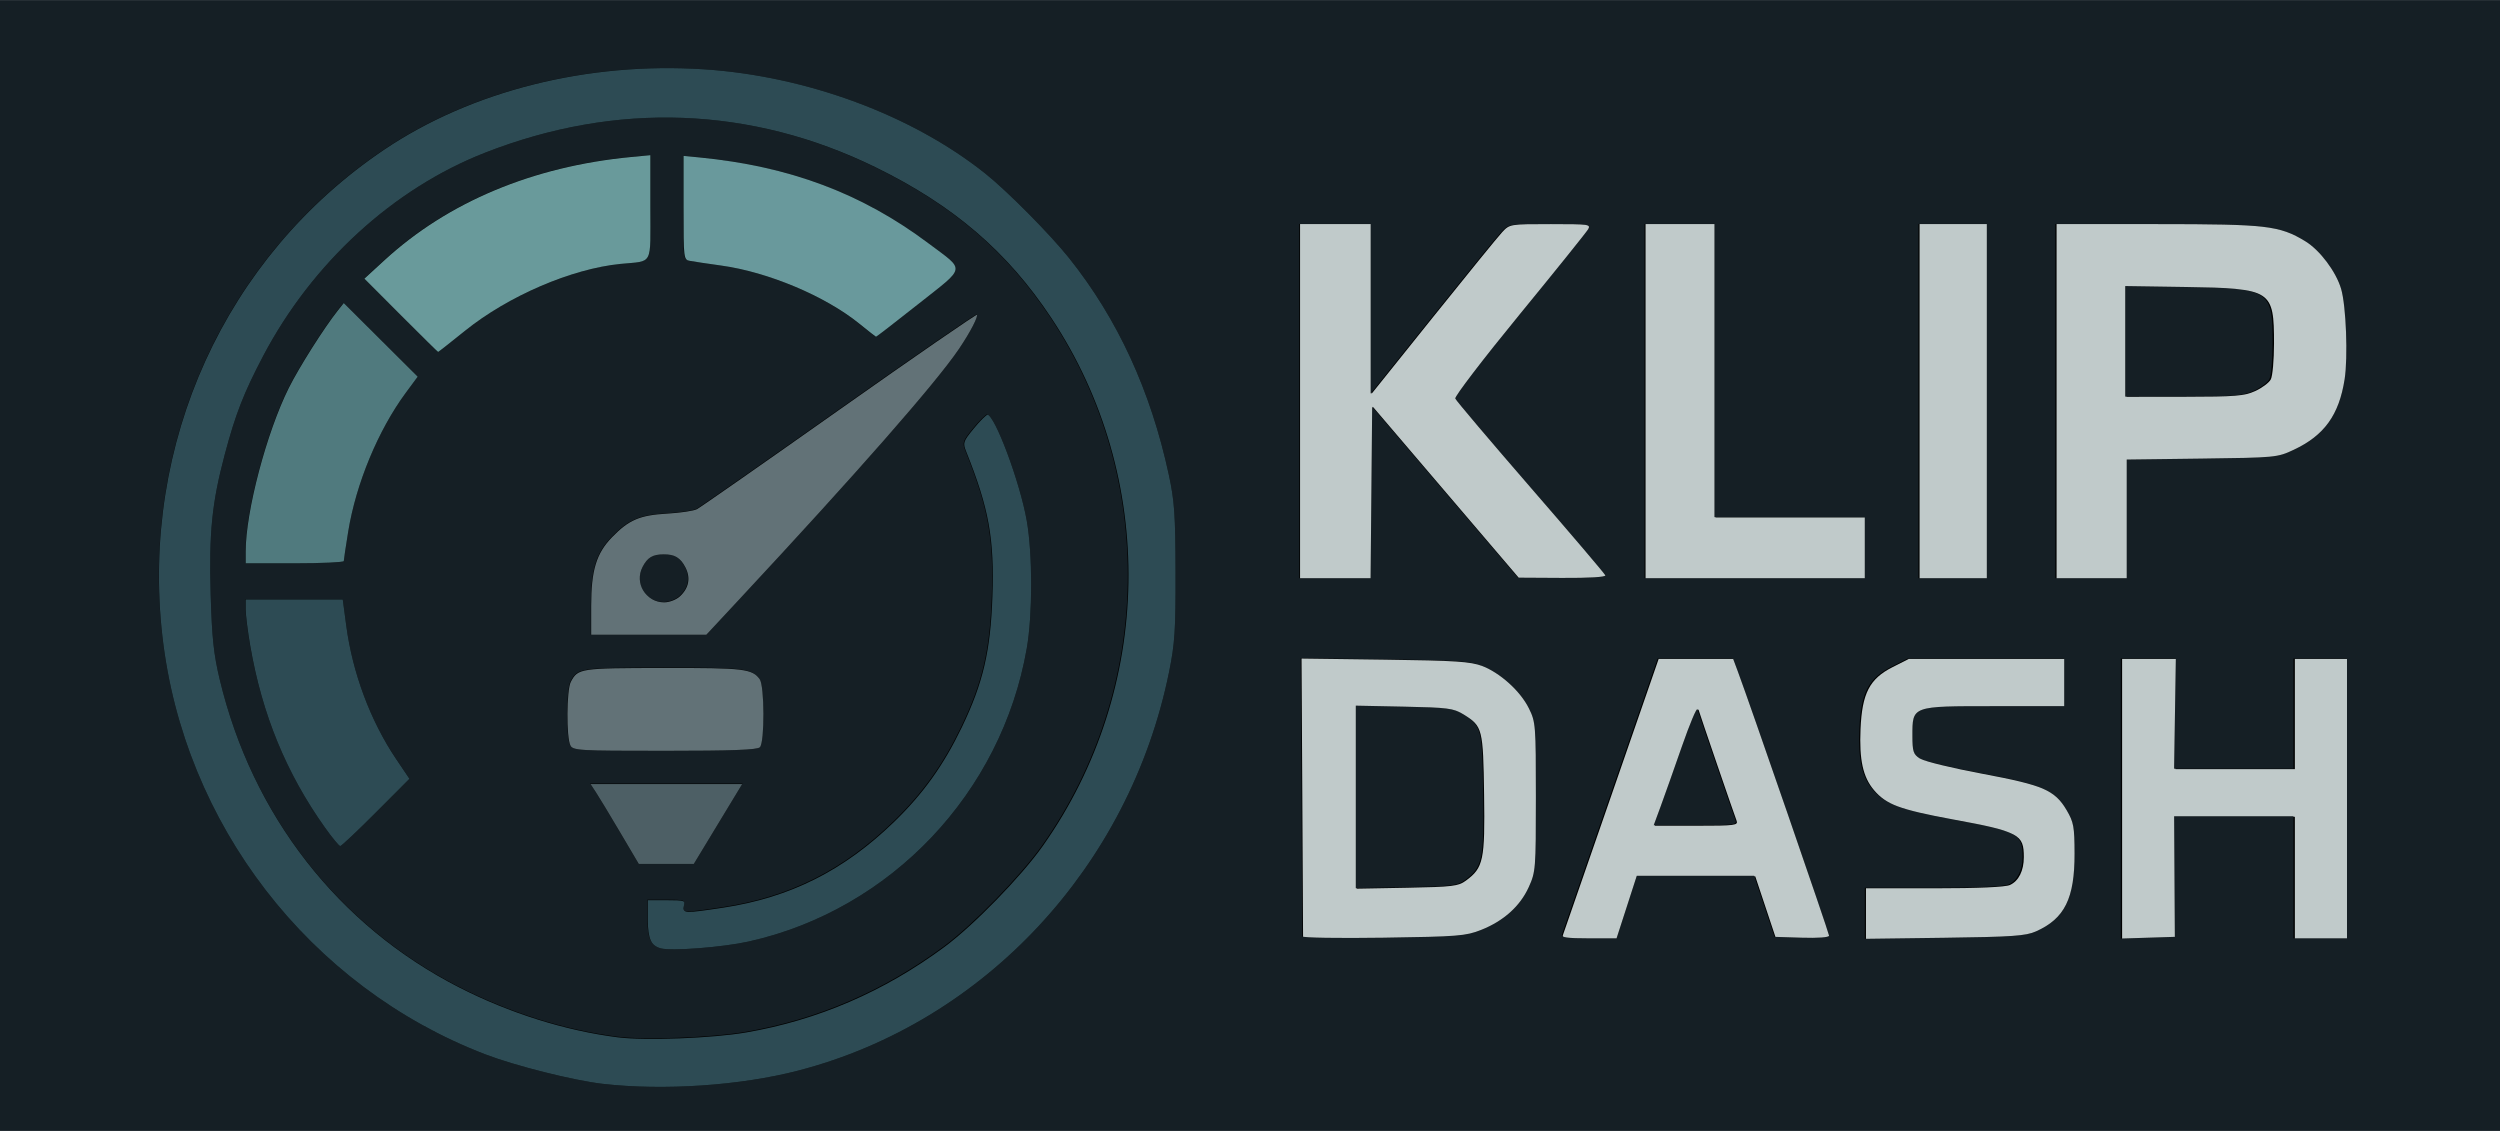 <?xml version="1.0" encoding="UTF-8" standalone="no"?>
<!DOCTYPE svg PUBLIC "-//W3C//DTD SVG 1.1//EN" "http://www.w3.org/Graphics/SVG/1.1/DTD/svg11.dtd">
<svg width="100%" height="100%" viewBox="0 0 840 380" version="1.1" xmlns="http://www.w3.org/2000/svg" xmlns:xlink="http://www.w3.org/1999/xlink" xml:space="preserve" xmlns:serif="http://www.serif.com/" style="fill-rule:evenodd;clip-rule:evenodd;stroke-linejoin:round;stroke-miterlimit:2;">
    <g id="Layer-1" serif:id="Layer 1" transform="matrix(2.835,0,0,2.835,107.076,-252.752)">
        <g transform="matrix(2.961,0,0,2.943,-37.774,89.165)">
            <rect x="0" y="0" width="100.07" height="45.607" style="fill:rgb(21,31,37);"/>
        </g>
        <path id="path41" d="M33.665,217.609C30.211,217.213 23.291,215.474 19.73,214.106C-1.096,206.106 -15.978,186.829 -18.531,164.543C-21.15,141.684 -11.093,119.584 7.696,106.905C18.056,99.914 31.843,96.451 45.667,97.367C57.849,98.174 70.31,102.79 78.997,109.714C81.61,111.797 86.688,116.921 88.949,119.756C94.695,126.963 98.603,135.449 100.746,145.373C101.428,148.533 101.539,150.123 101.556,156.972C101.572,163.852 101.469,165.43 100.783,168.811C96.114,191.823 78.899,210.32 56.821,216.043C49.964,217.821 40.881,218.435 33.665,217.609ZM50.598,211.445C59.119,209.979 66.943,206.606 74.098,201.312C77.562,198.748 83.214,192.94 85.763,189.325C98.902,170.688 99.297,145.718 86.75,126.81C81.529,118.941 75.172,113.49 65.944,108.969C51.23,101.76 35.284,101.166 19.729,107.248C8.848,111.502 -0.771,120.313 -6.579,131.346C-8.874,135.705 -9.866,138.251 -11.137,143.038C-12.654,148.754 -13.011,152.306 -12.802,159.594C-12.654,164.728 -12.446,166.689 -11.733,169.672C-7.903,185.698 2.283,198.786 16.626,206.112C22.571,209.149 29.16,211.224 35.381,212.018C38.637,212.434 46.59,212.134 50.598,211.445ZM40.544,201.552C39.358,201.234 38.957,200.337 38.957,198.004L38.957,195.778L41.217,195.778C43.303,195.778 43.463,195.832 43.292,196.484C43.066,197.349 43.279,197.358 47.865,196.666C55.811,195.469 62.187,192.268 68.147,186.485C71.593,183.141 74.009,179.759 76.17,175.257C78.674,170.038 79.555,166.262 79.777,159.795C80.012,152.943 79.369,149.392 76.671,142.642C76.255,141.602 76.306,141.448 77.568,139.908C78.304,139.01 79.043,138.275 79.21,138.275C80.122,138.275 83.119,146.294 83.921,150.876C84.617,154.858 84.617,162.008 83.919,166.009C80.93,183.15 67.788,196.996 50.951,200.744C47.899,201.423 41.824,201.895 40.544,201.552L40.544,201.552ZM35.687,187.752C34.455,185.666 33.161,183.523 32.81,182.99L32.173,182.02L50.232,182.02L47.346,186.782L44.46,191.545L37.926,191.545L35.687,187.752ZM0.735,187.223C-3.839,180.795 -6.727,173.768 -8.127,165.657C-8.425,163.934 -8.668,161.99 -8.668,161.336L-8.668,160.147L2.846,160.147L3.27,163.326C4.01,168.885 6.13,174.572 9.113,179.001L10.763,181.451L6.786,185.439C4.598,187.633 2.695,189.428 2.556,189.428C2.417,189.428 1.598,188.436 0.735,187.223ZM29.797,177.457C29.3,176.528 29.334,170.869 29.842,169.914C30.693,168.316 30.903,168.284 40.832,168.273C50.45,168.261 51.279,168.36 52.263,169.642C52.846,170.401 52.87,177.138 52.292,177.716C51.981,178.027 48.986,178.139 41.015,178.139C30.646,178.139 30.146,178.109 29.797,177.457L29.797,177.457ZM32.254,160.916C32.254,156.696 32.862,154.7 34.734,152.771C36.715,150.73 38.017,150.174 41.25,149.99C42.802,149.902 44.39,149.665 44.778,149.464C45.166,149.263 52.764,143.956 61.663,137.671C70.562,131.386 77.916,126.317 78.005,126.406C78.216,126.617 77.235,128.517 75.882,130.514C73.134,134.571 63.741,145.278 49.807,160.236L45.946,164.381L32.254,164.381L32.254,160.916ZM42.767,159.785C43.83,158.794 44.054,157.596 43.408,156.348C42.825,155.22 42.211,154.856 40.897,154.856C39.583,154.856 38.969,155.22 38.386,156.348C37.397,158.259 38.752,160.5 40.897,160.5C41.516,160.5 42.335,160.187 42.767,159.785ZM-8.668,154.457C-8.668,149.742 -6.194,140.366 -3.557,135.087C-2.332,132.635 0.63,127.96 2.245,125.928L2.946,125.046L7.341,129.422L11.735,133.797L10.329,135.701C7.052,140.136 4.421,146.48 3.498,152.166C3.211,153.936 2.976,155.504 2.975,155.649C2.974,155.795 0.354,155.914 -2.847,155.914L-8.668,155.914L-8.668,154.457ZM9.732,126.513L5.389,122.159L7.797,119.951C15.298,113.074 25.334,108.873 36.928,107.757L39.31,107.527L39.31,113.722C39.31,120.78 39.697,120.043 35.782,120.431C29.958,121.008 22.469,124.23 17.334,128.367C15.628,129.742 14.197,130.867 14.154,130.867C14.111,130.867 12.121,128.908 9.732,126.513ZM64.004,127.486C59.962,124.218 53.247,121.391 47.708,120.628C46.096,120.405 44.42,120.155 43.984,120.07C43.197,119.919 43.19,119.865 43.19,113.767L43.19,107.617L45.042,107.798C55.809,108.852 64.372,112.061 72.3,118.011C76.68,121.299 76.788,120.663 71.08,125.182C68.355,127.338 66.085,129.092 66.035,129.079C65.985,129.066 65.071,128.349 64.004,127.486ZM116.571,200.133C116.572,199.969 116.533,192.482 116.483,183.495L116.391,167.155L126.269,167.286C134.647,167.397 136.399,167.512 137.803,168.042C139.999,168.871 142.421,171.052 143.438,173.116C144.234,174.732 144.261,175.08 144.261,183.607C144.261,192.153 144.235,192.485 143.417,194.294C142.398,196.55 140.425,198.321 137.762,199.37C135.944,200.087 135.062,200.157 126.181,200.289C120.894,200.367 116.569,200.297 116.571,200.133L116.571,200.133ZM135.858,193.46C137.936,191.933 138.124,191.042 138.012,183.254C137.9,175.469 137.828,175.182 135.618,173.798C134.504,173.099 133.823,173.012 128.65,172.905L122.918,172.787L122.918,194.413L128.891,194.302C134.275,194.201 134.961,194.118 135.858,193.46ZM147.342,199.923C147.429,199.681 150.017,192.219 153.093,183.343L158.687,167.203L167.625,167.203L168.185,168.702C169.576,172.424 179.01,199.742 179.01,200.048C179.01,200.252 177.7,200.35 175.775,200.289L172.54,200.188L171.336,196.572L170.131,192.956L156.218,192.956L155.021,196.66L153.823,200.364L150.504,200.364C147.999,200.364 147.223,200.256 147.342,199.923ZM167.911,186.341C167.6,185.534 163.605,173.88 163.416,173.227C163.336,172.951 162.501,174.935 161.561,177.637C160.621,180.338 159.487,183.541 159.04,184.754L158.227,186.959L163.188,186.959C167.768,186.959 168.131,186.911 167.911,186.341ZM183.243,200.424L183.243,194.367L191.34,194.367C196.523,194.367 199.747,194.226 200.297,193.975C201.333,193.503 201.94,192.284 201.94,190.675C201.94,187.977 201.404,187.69 193.686,186.27C187.386,185.111 185.638,184.459 184.178,182.725C182.883,181.185 182.44,179.157 182.6,175.493C182.785,171.261 183.671,169.552 186.393,168.173L188.308,167.203L206.879,167.203L206.879,172.847L198.589,172.847C188.762,172.847 188.887,172.802 188.887,176.367C188.887,178.21 188.995,178.546 189.743,179.036C190.213,179.344 193.472,180.134 196.985,180.791C204.309,182.162 205.768,182.79 207.169,185.18C208,186.599 208.096,187.126 208.105,190.3C208.118,195.638 206.935,198.029 203.528,199.542C202.317,200.08 200.774,200.188 192.68,200.297L183.243,200.424ZM213.582,183.797L213.582,167.203L216.845,167.203L220.108,167.202L219.902,180.256L234.043,180.256L234.043,167.203L240.393,167.203L240.393,200.364L234.043,200.364L234.043,185.9L219.906,185.9L219.99,200.188L213.582,200.391L213.582,183.797L213.582,183.797ZM116.215,136.688L116.215,115.697L124.682,115.697L124.682,135.797L131.96,126.717C135.964,121.724 139.645,117.201 140.14,116.668C141.04,115.699 141.051,115.697 145.927,115.697C150.478,115.697 150.788,115.74 150.462,116.315C150.269,116.654 146.607,121.209 142.324,126.437C138.041,131.664 134.614,136.143 134.708,136.39C134.803,136.636 138.816,141.376 143.627,146.923C148.438,152.469 152.428,157.158 152.492,157.343C152.563,157.546 150.543,157.666 147.377,157.648L142.144,157.618L133.501,147.489L124.858,137.359L124.671,157.678L116.215,157.678L116.215,136.688ZM157.137,157.678L157.137,115.697L165.428,115.697L165.428,150.446L183.243,150.446L183.243,154.062L183.243,157.678L157.137,157.678ZM189.593,157.678L189.593,115.697L197.707,115.697L197.707,157.678L189.593,157.678ZM205.821,157.678L205.821,115.697L217.741,115.697C230.786,115.697 232.398,115.884 235.454,117.748C237.183,118.803 239.094,121.346 239.698,123.396C240.288,125.397 240.522,131.483 240.111,134.109C239.446,138.348 237.7,140.766 234.073,142.466C232.136,143.375 231.953,143.392 223.195,143.505L214.287,143.62L214.287,157.678L205.821,157.678ZM229.34,135.475C230.149,135.108 230.982,134.487 231.192,134.095C231.402,133.703 231.573,131.792 231.573,129.848C231.573,123.511 231.288,123.324 221.343,123.169L214.111,123.057L214.111,136.159L220.99,136.151C226.976,136.144 228.06,136.056 229.34,135.475L229.34,135.475Z" style="fill-rule:nonzero;"/>
        <clipPath id="_clip1">
            <path id="path411" serif:id="path41" d="M33.665,217.609C30.211,217.213 23.291,215.474 19.73,214.106C-1.096,206.106 -15.978,186.829 -18.531,164.543C-21.15,141.684 -11.093,119.584 7.696,106.905C18.056,99.914 31.843,96.451 45.667,97.367C57.849,98.174 70.31,102.79 78.997,109.714C81.61,111.797 86.688,116.921 88.949,119.756C94.695,126.963 98.603,135.449 100.746,145.373C101.428,148.533 101.539,150.123 101.556,156.972C101.572,163.852 101.469,165.43 100.783,168.811C96.114,191.823 78.899,210.32 56.821,216.043C49.964,217.821 40.881,218.435 33.665,217.609ZM50.598,211.445C59.119,209.979 66.943,206.606 74.098,201.312C77.562,198.748 83.214,192.94 85.763,189.325C98.902,170.688 99.297,145.718 86.75,126.81C81.529,118.941 75.172,113.49 65.944,108.969C51.23,101.76 35.284,101.166 19.729,107.248C8.848,111.502 -0.771,120.313 -6.579,131.346C-8.874,135.705 -9.866,138.251 -11.137,143.038C-12.654,148.754 -13.011,152.306 -12.802,159.594C-12.654,164.728 -12.446,166.689 -11.733,169.672C-7.903,185.698 2.283,198.786 16.626,206.112C22.571,209.149 29.16,211.224 35.381,212.018C38.637,212.434 46.59,212.134 50.598,211.445ZM40.544,201.552C39.358,201.234 38.957,200.337 38.957,198.004L38.957,195.778L41.217,195.778C43.303,195.778 43.463,195.832 43.292,196.484C43.066,197.349 43.279,197.358 47.865,196.666C55.811,195.469 62.187,192.268 68.147,186.485C71.593,183.141 74.009,179.759 76.17,175.257C78.674,170.038 79.555,166.262 79.777,159.795C80.012,152.943 79.369,149.392 76.671,142.642C76.255,141.602 76.306,141.448 77.568,139.908C78.304,139.01 79.043,138.275 79.21,138.275C80.122,138.275 83.119,146.294 83.921,150.876C84.617,154.858 84.617,162.008 83.919,166.009C80.93,183.15 67.788,196.996 50.951,200.744C47.899,201.423 41.824,201.895 40.544,201.552L40.544,201.552ZM35.687,187.752C34.455,185.666 33.161,183.523 32.81,182.99L32.173,182.02L50.232,182.02L47.346,186.782L44.46,191.545L37.926,191.545L35.687,187.752ZM0.735,187.223C-3.839,180.795 -6.727,173.768 -8.127,165.657C-8.425,163.934 -8.668,161.99 -8.668,161.336L-8.668,160.147L2.846,160.147L3.27,163.326C4.01,168.885 6.13,174.572 9.113,179.001L10.763,181.451L6.786,185.439C4.598,187.633 2.695,189.428 2.556,189.428C2.417,189.428 1.598,188.436 0.735,187.223ZM29.797,177.457C29.3,176.528 29.334,170.869 29.842,169.914C30.693,168.316 30.903,168.284 40.832,168.273C50.45,168.261 51.279,168.36 52.263,169.642C52.846,170.401 52.87,177.138 52.292,177.716C51.981,178.027 48.986,178.139 41.015,178.139C30.646,178.139 30.146,178.109 29.797,177.457L29.797,177.457ZM32.254,160.916C32.254,156.696 32.862,154.7 34.734,152.771C36.715,150.73 38.017,150.174 41.25,149.99C42.802,149.902 44.39,149.665 44.778,149.464C45.166,149.263 52.764,143.956 61.663,137.671C70.562,131.386 77.916,126.317 78.005,126.406C78.216,126.617 77.235,128.517 75.882,130.514C73.134,134.571 63.741,145.278 49.807,160.236L45.946,164.381L32.254,164.381L32.254,160.916ZM42.767,159.785C43.83,158.794 44.054,157.596 43.408,156.348C42.825,155.22 42.211,154.856 40.897,154.856C39.583,154.856 38.969,155.22 38.386,156.348C37.397,158.259 38.752,160.5 40.897,160.5C41.516,160.5 42.335,160.187 42.767,159.785ZM-8.668,154.457C-8.668,149.742 -6.194,140.366 -3.557,135.087C-2.332,132.635 0.63,127.96 2.245,125.928L2.946,125.046L7.341,129.422L11.735,133.797L10.329,135.701C7.052,140.136 4.421,146.48 3.498,152.166C3.211,153.936 2.976,155.504 2.975,155.649C2.974,155.795 0.354,155.914 -2.847,155.914L-8.668,155.914L-8.668,154.457ZM9.732,126.513L5.389,122.159L7.797,119.951C15.298,113.074 25.334,108.873 36.928,107.757L39.31,107.527L39.31,113.722C39.31,120.78 39.697,120.043 35.782,120.431C29.958,121.008 22.469,124.23 17.334,128.367C15.628,129.742 14.197,130.867 14.154,130.867C14.111,130.867 12.121,128.908 9.732,126.513ZM64.004,127.486C59.962,124.218 53.247,121.391 47.708,120.628C46.096,120.405 44.42,120.155 43.984,120.07C43.197,119.919 43.19,119.865 43.19,113.767L43.19,107.617L45.042,107.798C55.809,108.852 64.372,112.061 72.3,118.011C76.68,121.299 76.788,120.663 71.08,125.182C68.355,127.338 66.085,129.092 66.035,129.079C65.985,129.066 65.071,128.349 64.004,127.486ZM116.571,200.133C116.572,199.969 116.533,192.482 116.483,183.495L116.391,167.155L126.269,167.286C134.647,167.397 136.399,167.512 137.803,168.042C139.999,168.871 142.421,171.052 143.438,173.116C144.234,174.732 144.261,175.08 144.261,183.607C144.261,192.153 144.235,192.485 143.417,194.294C142.398,196.55 140.425,198.321 137.762,199.37C135.944,200.087 135.062,200.157 126.181,200.289C120.894,200.367 116.569,200.297 116.571,200.133L116.571,200.133ZM135.858,193.46C137.936,191.933 138.124,191.042 138.012,183.254C137.9,175.469 137.828,175.182 135.618,173.798C134.504,173.099 133.823,173.012 128.65,172.905L122.918,172.787L122.918,194.413L128.891,194.302C134.275,194.201 134.961,194.118 135.858,193.46ZM147.342,199.923C147.429,199.681 150.017,192.219 153.093,183.343L158.687,167.203L167.625,167.203L168.185,168.702C169.576,172.424 179.01,199.742 179.01,200.048C179.01,200.252 177.7,200.35 175.775,200.289L172.54,200.188L171.336,196.572L170.131,192.956L156.218,192.956L155.021,196.66L153.823,200.364L150.504,200.364C147.999,200.364 147.223,200.256 147.342,199.923ZM167.911,186.341C167.6,185.534 163.605,173.88 163.416,173.227C163.336,172.951 162.501,174.935 161.561,177.637C160.621,180.338 159.487,183.541 159.04,184.754L158.227,186.959L163.188,186.959C167.768,186.959 168.131,186.911 167.911,186.341ZM183.243,200.424L183.243,194.367L191.34,194.367C196.523,194.367 199.747,194.226 200.297,193.975C201.333,193.503 201.94,192.284 201.94,190.675C201.94,187.977 201.404,187.69 193.686,186.27C187.386,185.111 185.638,184.459 184.178,182.725C182.883,181.185 182.44,179.157 182.6,175.493C182.785,171.261 183.671,169.552 186.393,168.173L188.308,167.203L206.879,167.203L206.879,172.847L198.589,172.847C188.762,172.847 188.887,172.802 188.887,176.367C188.887,178.21 188.995,178.546 189.743,179.036C190.213,179.344 193.472,180.134 196.985,180.791C204.309,182.162 205.768,182.79 207.169,185.18C208,186.599 208.096,187.126 208.105,190.3C208.118,195.638 206.935,198.029 203.528,199.542C202.317,200.08 200.774,200.188 192.68,200.297L183.243,200.424ZM213.582,183.797L213.582,167.203L216.845,167.203L220.108,167.202L219.902,180.256L234.043,180.256L234.043,167.203L240.393,167.203L240.393,200.364L234.043,200.364L234.043,185.9L219.906,185.9L219.99,200.188L213.582,200.391L213.582,183.797L213.582,183.797ZM116.215,136.688L116.215,115.697L124.682,115.697L124.682,135.797L131.96,126.717C135.964,121.724 139.645,117.201 140.14,116.668C141.04,115.699 141.051,115.697 145.927,115.697C150.478,115.697 150.788,115.74 150.462,116.315C150.269,116.654 146.607,121.209 142.324,126.437C138.041,131.664 134.614,136.143 134.708,136.39C134.803,136.636 138.816,141.376 143.627,146.923C148.438,152.469 152.428,157.158 152.492,157.343C152.563,157.546 150.543,157.666 147.377,157.648L142.144,157.618L133.501,147.489L124.858,137.359L124.671,157.678L116.215,157.678L116.215,136.688ZM157.137,157.678L157.137,115.697L165.428,115.697L165.428,150.446L183.243,150.446L183.243,154.062L183.243,157.678L157.137,157.678ZM189.593,157.678L189.593,115.697L197.707,115.697L197.707,157.678L189.593,157.678ZM205.821,157.678L205.821,115.697L217.741,115.697C230.786,115.697 232.398,115.884 235.454,117.748C237.183,118.803 239.094,121.346 239.698,123.396C240.288,125.397 240.522,131.483 240.111,134.109C239.446,138.348 237.7,140.766 234.073,142.466C232.136,143.375 231.953,143.392 223.195,143.505L214.287,143.62L214.287,157.678L205.821,157.678ZM229.34,135.475C230.149,135.108 230.982,134.487 231.192,134.095C231.402,133.703 231.573,131.792 231.573,129.848C231.573,123.511 231.288,123.324 221.343,123.169L214.111,123.057L214.111,136.159L220.99,136.151C226.976,136.144 228.06,136.056 229.34,135.475L229.34,135.475Z" clip-rule="nonzero"/>
        </clipPath>
        <g clip-path="url(#_clip1)">
            <g transform="matrix(0.353,0,0,0.353,-37.774,89.165)">
                <path d="M202.505,364.091C192.714,362.97 173.097,358.04 163.005,354.163C103.969,331.487 61.784,276.842 54.548,213.669C47.125,148.873 75.631,86.225 128.891,50.286C158.258,30.47 197.341,20.652 236.525,23.248C271.059,25.537 306.381,38.622 331.005,58.248C338.412,64.152 352.806,78.677 359.216,86.716C375.504,107.142 386.582,131.198 392.655,159.33C394.589,168.287 394.903,172.793 394.95,192.209C394.998,211.712 394.706,216.183 392.762,225.766C379.527,291 330.727,343.43 268.144,359.654C248.708,364.692 222.959,366.433 202.505,364.091ZM250.505,346.619C274.659,342.465 296.837,332.902 317.118,317.895C326.937,310.63 342.959,294.166 350.183,283.919C387.429,231.087 388.547,160.307 352.982,106.709C338.181,84.404 320.162,68.953 294.005,56.138C252.294,35.702 207.093,34.018 163.001,51.258C132.158,63.316 104.892,88.293 88.427,119.568C81.922,131.924 79.108,139.142 75.507,152.71C71.207,168.914 70.194,178.982 70.788,199.641C71.206,214.192 71.795,219.753 73.816,228.209C84.674,273.635 113.548,310.736 154.206,331.504C171.056,340.111 189.735,345.993 207.37,348.244C216.598,349.422 239.142,348.573 250.505,346.619Z" style="fill:rgb(45,75,84);"/>
            </g>
            <g transform="matrix(0.353,0,0,0.353,-37.774,89.165)">
                <path d="M222.005,318.577C218.643,317.676 217.505,315.132 217.505,308.518L217.505,302.21L223.911,302.21C229.825,302.21 230.277,302.363 229.795,304.209C229.153,306.663 229.758,306.687 242.756,304.728C265.281,301.333 283.355,292.259 300.248,275.867C310.016,266.388 316.867,256.801 322.991,244.04C330.09,229.245 332.587,218.543 333.215,200.21C333.881,180.787 332.058,170.722 324.411,151.587C323.233,148.64 323.376,148.204 326.954,143.837C329.04,141.292 331.134,139.21 331.608,139.21C334.193,139.21 342.69,161.939 344.962,174.928C346.937,186.216 346.934,206.485 344.957,217.824C336.484,266.412 299.231,305.663 251.505,316.286C242.853,318.212 225.632,319.549 222.005,318.577Z" style="fill:rgb(45,75,84);"/>
            </g>
            <g transform="matrix(0.353,0,0,0.353,-37.774,89.165)">
                <path d="M109.159,277.96C96.194,259.737 88.009,239.819 84.039,216.829C83.195,211.944 82.505,206.431 82.505,204.579L82.505,201.209L115.145,201.209L116.344,210.22C118.442,225.977 124.453,242.099 132.909,254.653L137.587,261.596L126.312,272.903C120.111,279.122 114.715,284.21 114.322,284.21C113.928,284.21 111.605,281.397 109.159,277.96Z" style="fill:rgb(45,75,84);"/>
            </g>
            <g transform="matrix(0.353,0,0,0.353,-37.774,89.165)">
                <path d="M198.505,203.388C198.505,191.425 200.227,185.767 205.534,180.299C211.149,174.513 214.84,172.938 224.005,172.417C228.405,172.167 232.905,171.496 234.005,170.926C235.105,170.355 256.644,155.312 281.869,137.496C307.094,119.681 327.94,105.311 328.193,105.564C328.792,106.164 326.01,111.548 322.176,117.21C314.386,128.71 287.76,159.059 248.261,201.46L237.316,213.21L198.505,213.21L198.505,203.388ZM228.304,200.182C231.318,197.374 231.953,193.976 230.123,190.438C228.471,187.243 226.731,186.21 223.005,186.21C219.279,186.21 217.539,187.243 215.886,190.438C213.084,195.857 216.926,202.21 223.005,202.21C224.76,202.21 227.081,201.321 228.304,200.182Z" style="fill:rgb(98,114,119);"/>
            </g>
            <g transform="matrix(0.353,0,0,0.353,-37.774,89.165)">
                <path d="M191.54,250.275C190.13,247.641 190.227,231.601 191.668,228.894C194.081,224.364 194.676,224.275 222.821,224.241C250.084,224.209 252.434,224.49 255.223,228.123C256.876,230.275 256.944,249.371 255.305,251.01C254.424,251.891 245.935,252.21 223.34,252.21C193.947,252.21 192.529,252.123 191.54,250.275Z" style="fill:rgb(98,114,119);"/>
            </g>
            <g transform="matrix(0.353,0,0,0.353,-37.774,89.165)">
                <path d="M208.236,279.459C204.745,273.547 201.076,267.472 200.082,265.959L198.275,263.209L249.468,263.209L241.286,276.709L233.104,290.209L214.583,290.209L208.236,279.459Z" style="fill:rgb(77,95,101);"/>
            </g>
            <g transform="matrix(0.353,0,0,0.353,-37.774,89.165)">
                <path d="M82.505,185.079C82.505,171.713 89.518,145.136 96.994,130.173C100.466,123.222 108.861,109.969 113.44,104.21L115.428,101.71L127.884,114.113L140.341,126.516L136.355,131.912C127.067,144.485 119.607,162.467 116.993,178.584C116.179,183.603 115.511,188.047 115.509,188.46C115.507,188.872 108.08,189.21 99.005,189.21L82.505,189.21L82.505,185.079Z" style="fill:rgb(80,122,126);"/>
            </g>
            <g transform="matrix(0.353,0,0,0.353,-37.774,89.165)">
                <path d="M134.663,105.868L122.352,93.527L129.178,87.268C150.44,67.774 178.89,55.865 211.755,52.7L218.505,52.05L218.505,69.611C218.505,89.616 219.603,87.529 208.505,88.628C191.996,90.263 170.768,99.396 156.213,111.125C151.377,115.021 147.32,118.21 147.198,118.21C147.075,118.21 141.435,112.656 134.663,105.868Z" style="fill:rgb(105,154,155);"/>
            </g>
            <g transform="matrix(0.353,0,0,0.353,-37.774,89.165)">
                <path d="M288.505,108.626C277.048,99.361 258.013,91.35 242.312,89.185C237.743,88.555 232.992,87.844 231.755,87.605C229.524,87.175 229.505,87.022 229.505,69.738L229.505,52.304L234.755,52.818C265.275,55.806 289.548,64.901 312.02,81.768C324.437,91.088 324.743,89.286 308.562,102.094C300.838,108.207 294.403,113.179 294.262,113.141C294.12,113.104 291.53,111.072 288.505,108.626Z" style="fill:rgb(105,153,156);"/>
            </g>
            <g transform="matrix(0.353,0,0,0.353,-37.774,89.165)">
                <path d="M436.505,134.71L436.505,75.209L460.505,75.209L460.505,132.185L481.137,106.447C492.485,92.292 502.919,79.472 504.324,77.96C506.874,75.215 506.906,75.209 520.727,75.209C533.627,75.209 534.507,75.329 533.582,76.96C533.036,77.922 522.655,90.834 510.514,105.652C498.372,120.47 488.658,133.166 488.926,133.865C489.194,134.564 500.572,147.999 514.209,163.722C527.847,179.445 539.155,192.737 539.338,193.259C539.54,193.834 533.813,194.176 524.838,194.125L510.005,194.041L485.505,165.327L461.005,136.613L460.475,194.21L436.505,194.21L436.505,134.71Z" style="fill:rgb(192,202,202);"/>
            </g>
            <g transform="matrix(0.353,0,0,0.353,-37.774,89.165)">
                <path d="M552.505,194.21L552.505,75.209L576.005,75.209L576.005,173.709L626.506,173.709L626.505,183.96L626.505,194.21L552.505,194.21Z" style="fill:rgb(192,202,202);"/>
            </g>
            <g transform="matrix(0.353,0,0,0.353,-37.774,89.165)">
                <rect x="644.505" y="75.209" width="23" height="119" style="fill:rgb(192,202,202);"/>
            </g>
            <g transform="matrix(0.353,0,0,0.353,-37.774,89.165)">
                <path d="M690.505,194.21L690.505,75.209L724.295,75.209C761.272,75.209 765.842,75.739 774.505,81.023C779.406,84.012 784.822,91.22 786.535,97.032C788.207,102.706 788.871,119.955 787.705,127.399C785.821,139.416 780.871,146.269 770.591,151.09C765.098,153.666 764.582,153.715 739.755,154.035L714.505,154.361L714.505,194.21L690.505,194.21ZM757.174,131.272C759.467,130.231 761.83,128.471 762.424,127.36C763.019,126.25 763.505,120.833 763.505,115.322C763.505,97.358 762.695,96.829 734.505,96.39L714.005,96.07L714.005,133.209L733.505,133.187C750.472,133.167 753.546,132.919 757.174,131.272Z" style="fill:rgb(192,202,202);"/>
            </g>
            <g transform="matrix(0.353,0,0,0.353,-37.774,89.165)">
                <path d="M712.505,315.285L712.505,221.21L721.755,221.209L731.005,221.207L730.419,258.21L770.505,258.21L770.505,221.21L788.505,221.21L788.505,315.21L770.505,315.21L770.505,274.21L730.431,274.21L730.669,314.71L712.505,315.285Z" style="fill:rgb(192,202,202);"/>
            </g>
            <g transform="matrix(0.353,0,0,0.353,-37.774,89.165)">
                <path d="M626.505,315.379L626.505,298.21L649.458,298.21C664.15,298.21 673.288,297.81 674.848,297.099C677.784,295.761 679.505,292.305 679.505,287.744C679.505,280.096 677.984,279.284 656.108,275.258C638.249,271.971 633.293,270.123 629.157,265.208C625.485,260.844 624.23,255.094 624.684,244.71C625.208,232.712 627.717,227.868 635.434,223.96L640.863,221.21L693.505,221.21L693.505,237.209L670.005,237.209C642.149,237.209 642.505,237.08 642.505,247.186C642.505,252.409 642.811,253.364 644.93,254.752C646.264,255.626 655.502,257.865 665.459,259.728C686.221,263.612 690.357,265.394 694.327,272.169C696.683,276.189 696.956,277.683 696.979,286.68C697.018,301.814 693.663,308.59 684.005,312.881C680.574,314.405 676.199,314.709 653.255,315.018L626.505,315.379Z" style="fill:rgb(192,202,202);"/>
            </g>
            <g transform="matrix(0.353,0,0,0.353,-37.774,89.165)">
                <path d="M524.739,313.96C524.986,313.272 532.322,292.122 541.042,266.96L556.896,221.21L582.233,221.21L583.821,225.459C587.764,236.01 614.505,313.447 614.505,314.314C614.505,314.892 610.794,315.168 605.336,314.997L596.167,314.71L592.752,304.46L589.338,294.21L549.898,294.21L546.505,304.709L543.111,315.21L533.701,315.21C526.601,315.21 524.401,314.903 524.739,313.96ZM583.044,275.459C582.162,273.172 570.839,240.137 570.302,238.286C570.075,237.502 567.709,243.127 565.045,250.786C562.381,258.444 559.164,267.522 557.898,270.959L555.595,277.209L569.657,277.209C582.64,277.209 583.667,277.075 583.044,275.459Z" style="fill:rgb(192,202,202);"/>
            </g>
            <g transform="matrix(0.353,0,0,0.353,-37.774,89.165)">
                <path d="M437.513,314.554C437.516,314.09 437.405,292.866 437.263,267.391L437.005,221.073L465.005,221.445C488.752,221.76 493.718,222.085 497.699,223.588C503.924,225.937 510.789,232.12 513.671,237.971C515.927,242.552 516.005,243.538 516.005,267.709C516.005,291.933 515.93,292.874 513.613,298.003C510.724,304.397 505.132,309.418 497.584,312.393C492.43,314.425 489.929,314.623 464.755,314.996C449.767,315.217 437.508,315.018 437.513,314.554ZM492.185,295.638C498.077,291.311 498.61,288.784 498.293,266.71C497.975,244.641 497.769,243.828 491.505,239.903C488.347,237.924 486.418,237.677 471.755,237.373L455.505,237.037L455.505,298.341L472.435,298.025C487.698,297.741 489.643,297.505 492.185,295.638Z" style="fill:rgb(192,202,202);"/>
            </g>
        </g>
    </g>
</svg>

